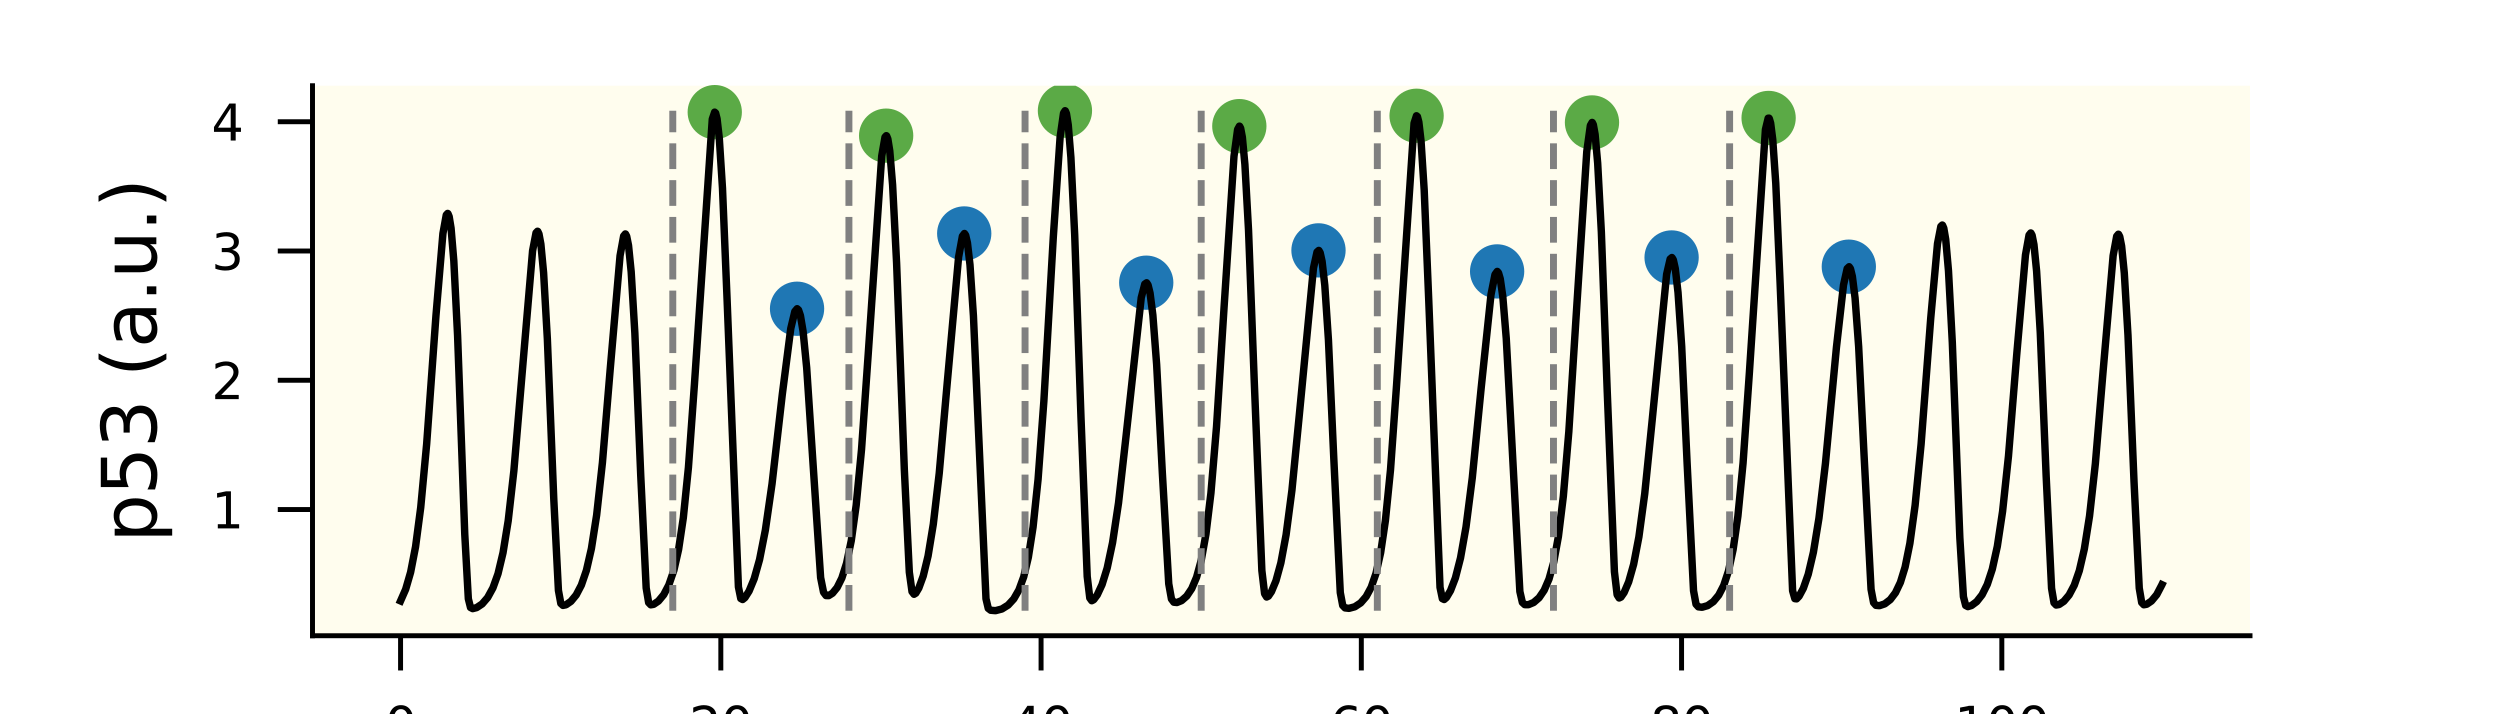 <?xml version="1.0" encoding="utf-8" standalone="no"?>
<!DOCTYPE svg PUBLIC "-//W3C//DTD SVG 1.1//EN"
  "http://www.w3.org/Graphics/SVG/1.1/DTD/svg11.dtd">
<svg xmlns:xlink="http://www.w3.org/1999/xlink" width="252pt" height="72pt" viewBox="0 0 252 72" xmlns="http://www.w3.org/2000/svg" version="1.1">
 <defs>
  <style type="text/css">*{stroke-linejoin: round; stroke-linecap: butt}</style>
 </defs>
 <g id="figure_1">
  <g id="patch_1">
   <path d="M 0 72 
L 252 72 
L 252 0 
L 0 0 
z
" style="fill: #ffffff"/>
  </g>
  <g id="axes_1">
   <g id="patch_2">
    <path d="M 31.5 64.08 
L 226.8 64.08 
L 226.8 8.64 
L 31.5 8.64 
z
" style="fill: #fffdee"/>
   </g>
   <g id="PathCollection_1">
    <defs>
     <path id="C0_0_bf96633603" d="M 0 2.236 
C 0.593 2.236 1.162 2 1.581 1.581 
C 2 1.162 2.236 0.593 2.236 -0 
C 2.236 -0.593 2 -1.162 1.581 -1.581 
C 1.162 -2 0.593 -2.236 0 -2.236 
C -0.593 -2.236 -1.162 -2 -1.581 -1.581 
C -2 -1.162 -2.236 -0.593 -2.236 0 
C -2.236 0.593 -2 1.162 -1.581 1.581 
C -1.162 2 -0.593 2.236 0 2.236 
z
"/>
    </defs>
    <g clip-path="url(#pfc8f829553)">
     <use xlink:href="#C0_0_bf96633603" x="72.047" y="11.304" style="fill: #5baa46; stroke: #5baa46"/>
    </g>
    <g clip-path="url(#pfc8f829553)">
     <use xlink:href="#C0_0_bf96633603" x="80.343" y="31.12" style="fill: #1f77b4; stroke: #1f77b4"/>
    </g>
    <g clip-path="url(#pfc8f829553)">
     <use xlink:href="#C0_0_bf96633603" x="89.324" y="13.674" style="fill: #5baa46; stroke: #5baa46"/>
    </g>
    <g clip-path="url(#pfc8f829553)">
     <use xlink:href="#C0_0_bf96633603" x="97.194" y="23.533" style="fill: #1f77b4; stroke: #1f77b4"/>
    </g>
    <g clip-path="url(#pfc8f829553)">
     <use xlink:href="#C0_0_bf96633603" x="107.346" y="11.16" style="fill: #5baa46; stroke: #5baa46"/>
    </g>
    <g clip-path="url(#pfc8f829553)">
     <use xlink:href="#C0_0_bf96633603" x="115.541" y="28.495" style="fill: #1f77b4; stroke: #1f77b4"/>
    </g>
    <g clip-path="url(#pfc8f829553)">
     <use xlink:href="#C0_0_bf96633603" x="124.924" y="12.714" style="fill: #5baa46; stroke: #5baa46"/>
    </g>
    <g clip-path="url(#pfc8f829553)">
     <use xlink:href="#C0_0_bf96633603" x="132.904" y="25.238" style="fill: #1f77b4; stroke: #1f77b4"/>
    </g>
    <g clip-path="url(#pfc8f829553)">
     <use xlink:href="#C0_0_bf96633603" x="142.793" y="11.669" style="fill: #5baa46; stroke: #5baa46"/>
    </g>
    <g clip-path="url(#pfc8f829553)">
     <use xlink:href="#C0_0_bf96633603" x="150.91" y="27.359" style="fill: #1f77b4; stroke: #1f77b4"/>
    </g>
    <g clip-path="url(#pfc8f829553)">
     <use xlink:href="#C0_0_bf96633603" x="160.472" y="12.342" style="fill: #5baa46; stroke: #5baa46"/>
    </g>
    <g clip-path="url(#pfc8f829553)">
     <use xlink:href="#C0_0_bf96633603" x="168.497" y="25.953" style="fill: #1f77b4; stroke: #1f77b4"/>
    </g>
    <g clip-path="url(#pfc8f829553)">
     <use xlink:href="#C0_0_bf96633603" x="178.276" y="11.891" style="fill: #5baa46; stroke: #5baa46"/>
    </g>
    <g clip-path="url(#pfc8f829553)">
     <use xlink:href="#C0_0_bf96633603" x="186.361" y="26.881" style="fill: #1f77b4; stroke: #1f77b4"/>
    </g>
   </g>
   <g id="matplotlib.axis_1">
    <g id="xtick_1">
     <g id="line2d_1">
      <defs>
       <path id="mbb0a39b820" d="M 0 0 
L 0 3.5 
" style="stroke: #000000; stroke-width: 0.5"/>
      </defs>
      <g>
       <use xlink:href="#mbb0a39b820" x="40.377" y="64.08" style="stroke: #000000; stroke-width: 0.5"/>
      </g>
     </g>
     <g id="text_1">
      <!-- 0 -->
      <g transform="translate(38.787 74.879) scale(0.05 -0.05)">
       <defs>
        <path id="DejaVuSans-30" d="M 2034 4250 
Q 1547 4250 1301 3770 
Q 1056 3291 1056 2328 
Q 1056 1369 1301 889 
Q 1547 409 2034 409 
Q 2525 409 2770 889 
Q 3016 1369 3016 2328 
Q 3016 3291 2770 3770 
Q 2525 4250 2034 4250 
z
M 2034 4750 
Q 2819 4750 3233 4129 
Q 3647 3509 3647 2328 
Q 3647 1150 3233 529 
Q 2819 -91 2034 -91 
Q 1250 -91 836 529 
Q 422 1150 422 2328 
Q 422 3509 836 4129 
Q 1250 4750 2034 4750 
z
" transform="scale(0.016)"/>
       </defs>
       <use xlink:href="#DejaVuSans-30"/>
      </g>
     </g>
    </g>
    <g id="xtick_2">
     <g id="line2d_2">
      <g>
       <use xlink:href="#mbb0a39b820" x="72.659" y="64.08" style="stroke: #000000; stroke-width: 0.5"/>
      </g>
     </g>
     <g id="text_2">
      <!-- 20 -->
      <g transform="translate(69.477 74.879) scale(0.05 -0.05)">
       <defs>
        <path id="DejaVuSans-32" d="M 1228 531 
L 3431 531 
L 3431 0 
L 469 0 
L 469 531 
Q 828 903 1448 1529 
Q 2069 2156 2228 2338 
Q 2531 2678 2651 2914 
Q 2772 3150 2772 3378 
Q 2772 3750 2511 3984 
Q 2250 4219 1831 4219 
Q 1534 4219 1204 4116 
Q 875 4013 500 3803 
L 500 4441 
Q 881 4594 1212 4672 
Q 1544 4750 1819 4750 
Q 2544 4750 2975 4387 
Q 3406 4025 3406 3419 
Q 3406 3131 3298 2873 
Q 3191 2616 2906 2266 
Q 2828 2175 2409 1742 
Q 1991 1309 1228 531 
z
" transform="scale(0.016)"/>
       </defs>
       <use xlink:href="#DejaVuSans-32"/>
       <use xlink:href="#DejaVuSans-30" x="63.623"/>
      </g>
     </g>
    </g>
    <g id="xtick_3">
     <g id="line2d_3">
      <g>
       <use xlink:href="#mbb0a39b820" x="104.94" y="64.08" style="stroke: #000000; stroke-width: 0.5"/>
      </g>
     </g>
     <g id="text_3">
      <!-- 40 -->
      <g transform="translate(101.759 74.879) scale(0.05 -0.05)">
       <defs>
        <path id="DejaVuSans-34" d="M 2419 4116 
L 825 1625 
L 2419 1625 
L 2419 4116 
z
M 2253 4666 
L 3047 4666 
L 3047 1625 
L 3713 1625 
L 3713 1100 
L 3047 1100 
L 3047 0 
L 2419 0 
L 2419 1100 
L 313 1100 
L 313 1709 
L 2253 4666 
z
" transform="scale(0.016)"/>
       </defs>
       <use xlink:href="#DejaVuSans-34"/>
       <use xlink:href="#DejaVuSans-30" x="63.623"/>
      </g>
     </g>
    </g>
    <g id="xtick_4">
     <g id="line2d_4">
      <g>
       <use xlink:href="#mbb0a39b820" x="137.221" y="64.08" style="stroke: #000000; stroke-width: 0.5"/>
      </g>
     </g>
     <g id="text_4">
      <!-- 60 -->
      <g transform="translate(134.04 74.879) scale(0.05 -0.05)">
       <defs>
        <path id="DejaVuSans-36" d="M 2113 2584 
Q 1688 2584 1439 2293 
Q 1191 2003 1191 1497 
Q 1191 994 1439 701 
Q 1688 409 2113 409 
Q 2538 409 2786 701 
Q 3034 994 3034 1497 
Q 3034 2003 2786 2293 
Q 2538 2584 2113 2584 
z
M 3366 4563 
L 3366 3988 
Q 3128 4100 2886 4159 
Q 2644 4219 2406 4219 
Q 1781 4219 1451 3797 
Q 1122 3375 1075 2522 
Q 1259 2794 1537 2939 
Q 1816 3084 2150 3084 
Q 2853 3084 3261 2657 
Q 3669 2231 3669 1497 
Q 3669 778 3244 343 
Q 2819 -91 2113 -91 
Q 1303 -91 875 529 
Q 447 1150 447 2328 
Q 447 3434 972 4092 
Q 1497 4750 2381 4750 
Q 2619 4750 2861 4703 
Q 3103 4656 3366 4563 
z
" transform="scale(0.016)"/>
       </defs>
       <use xlink:href="#DejaVuSans-36"/>
       <use xlink:href="#DejaVuSans-30" x="63.623"/>
      </g>
     </g>
    </g>
    <g id="xtick_5">
     <g id="line2d_5">
      <g>
       <use xlink:href="#mbb0a39b820" x="169.502" y="64.08" style="stroke: #000000; stroke-width: 0.5"/>
      </g>
     </g>
     <g id="text_5">
      <!-- 80 -->
      <g transform="translate(166.321 74.879) scale(0.05 -0.05)">
       <defs>
        <path id="DejaVuSans-38" d="M 2034 2216 
Q 1584 2216 1326 1975 
Q 1069 1734 1069 1313 
Q 1069 891 1326 650 
Q 1584 409 2034 409 
Q 2484 409 2743 651 
Q 3003 894 3003 1313 
Q 3003 1734 2745 1975 
Q 2488 2216 2034 2216 
z
M 1403 2484 
Q 997 2584 770 2862 
Q 544 3141 544 3541 
Q 544 4100 942 4425 
Q 1341 4750 2034 4750 
Q 2731 4750 3128 4425 
Q 3525 4100 3525 3541 
Q 3525 3141 3298 2862 
Q 3072 2584 2669 2484 
Q 3125 2378 3379 2068 
Q 3634 1759 3634 1313 
Q 3634 634 3220 271 
Q 2806 -91 2034 -91 
Q 1263 -91 848 271 
Q 434 634 434 1313 
Q 434 1759 690 2068 
Q 947 2378 1403 2484 
z
M 1172 3481 
Q 1172 3119 1398 2916 
Q 1625 2713 2034 2713 
Q 2441 2713 2670 2916 
Q 2900 3119 2900 3481 
Q 2900 3844 2670 4047 
Q 2441 4250 2034 4250 
Q 1625 4250 1398 4047 
Q 1172 3844 1172 3481 
z
" transform="scale(0.016)"/>
       </defs>
       <use xlink:href="#DejaVuSans-38"/>
       <use xlink:href="#DejaVuSans-30" x="63.623"/>
      </g>
     </g>
    </g>
    <g id="xtick_6">
     <g id="line2d_6">
      <g>
       <use xlink:href="#mbb0a39b820" x="201.784" y="64.08" style="stroke: #000000; stroke-width: 0.5"/>
      </g>
     </g>
     <g id="text_6">
      <!-- 100 -->
      <g transform="translate(197.012 74.879) scale(0.05 -0.05)">
       <defs>
        <path id="DejaVuSans-31" d="M 794 531 
L 1825 531 
L 1825 4091 
L 703 3866 
L 703 4441 
L 1819 4666 
L 2450 4666 
L 2450 531 
L 3481 531 
L 3481 0 
L 794 0 
L 794 531 
z
" transform="scale(0.016)"/>
       </defs>
       <use xlink:href="#DejaVuSans-31"/>
       <use xlink:href="#DejaVuSans-30" x="63.623"/>
       <use xlink:href="#DejaVuSans-30" x="127.246"/>
      </g>
     </g>
    </g>
    <g id="text_7">
     <!-- Time (h) -->
     <g transform="translate(113.48 85.618) scale(0.075 -0.075)">
      <defs>
       <path id="DejaVuSans-54" d="M -19 4666 
L 3928 4666 
L 3928 4134 
L 2272 4134 
L 2272 0 
L 1638 0 
L 1638 4134 
L -19 4134 
L -19 4666 
z
" transform="scale(0.016)"/>
       <path id="DejaVuSans-69" d="M 603 3500 
L 1178 3500 
L 1178 0 
L 603 0 
L 603 3500 
z
M 603 4863 
L 1178 4863 
L 1178 4134 
L 603 4134 
L 603 4863 
z
" transform="scale(0.016)"/>
       <path id="DejaVuSans-6d" d="M 3328 2828 
Q 3544 3216 3844 3400 
Q 4144 3584 4550 3584 
Q 5097 3584 5394 3201 
Q 5691 2819 5691 2113 
L 5691 0 
L 5113 0 
L 5113 2094 
Q 5113 2597 4934 2840 
Q 4756 3084 4391 3084 
Q 3944 3084 3684 2787 
Q 3425 2491 3425 1978 
L 3425 0 
L 2847 0 
L 2847 2094 
Q 2847 2600 2669 2842 
Q 2491 3084 2119 3084 
Q 1678 3084 1418 2786 
Q 1159 2488 1159 1978 
L 1159 0 
L 581 0 
L 581 3500 
L 1159 3500 
L 1159 2956 
Q 1356 3278 1631 3431 
Q 1906 3584 2284 3584 
Q 2666 3584 2933 3390 
Q 3200 3197 3328 2828 
z
" transform="scale(0.016)"/>
       <path id="DejaVuSans-65" d="M 3597 1894 
L 3597 1613 
L 953 1613 
Q 991 1019 1311 708 
Q 1631 397 2203 397 
Q 2534 397 2845 478 
Q 3156 559 3463 722 
L 3463 178 
Q 3153 47 2828 -22 
Q 2503 -91 2169 -91 
Q 1331 -91 842 396 
Q 353 884 353 1716 
Q 353 2575 817 3079 
Q 1281 3584 2069 3584 
Q 2775 3584 3186 3129 
Q 3597 2675 3597 1894 
z
M 3022 2063 
Q 3016 2534 2758 2815 
Q 2500 3097 2075 3097 
Q 1594 3097 1305 2825 
Q 1016 2553 972 2059 
L 3022 2063 
z
" transform="scale(0.016)"/>
       <path id="DejaVuSans-20" transform="scale(0.016)"/>
       <path id="DejaVuSans-28" d="M 1984 4856 
Q 1566 4138 1362 3434 
Q 1159 2731 1159 2009 
Q 1159 1288 1364 580 
Q 1569 -128 1984 -844 
L 1484 -844 
Q 1016 -109 783 600 
Q 550 1309 550 2009 
Q 550 2706 781 3412 
Q 1013 4119 1484 4856 
L 1984 4856 
z
" transform="scale(0.016)"/>
       <path id="DejaVuSans-68" d="M 3513 2113 
L 3513 0 
L 2938 0 
L 2938 2094 
Q 2938 2591 2744 2837 
Q 2550 3084 2163 3084 
Q 1697 3084 1428 2787 
Q 1159 2491 1159 1978 
L 1159 0 
L 581 0 
L 581 4863 
L 1159 4863 
L 1159 2956 
Q 1366 3272 1645 3428 
Q 1925 3584 2291 3584 
Q 2894 3584 3203 3211 
Q 3513 2838 3513 2113 
z
" transform="scale(0.016)"/>
       <path id="DejaVuSans-29" d="M 513 4856 
L 1013 4856 
Q 1481 4119 1714 3412 
Q 1947 2706 1947 2009 
Q 1947 1309 1714 600 
Q 1481 -109 1013 -844 
L 513 -844 
Q 928 -128 1133 580 
Q 1338 1288 1338 2009 
Q 1338 2731 1133 3434 
Q 928 4138 513 4856 
z
" transform="scale(0.016)"/>
      </defs>
      <use xlink:href="#DejaVuSans-54"/>
      <use xlink:href="#DejaVuSans-69" x="57.959"/>
      <use xlink:href="#DejaVuSans-6d" x="85.742"/>
      <use xlink:href="#DejaVuSans-65" x="183.154"/>
      <use xlink:href="#DejaVuSans-20" x="244.678"/>
      <use xlink:href="#DejaVuSans-28" x="276.465"/>
      <use xlink:href="#DejaVuSans-68" x="315.479"/>
      <use xlink:href="#DejaVuSans-29" x="378.857"/>
     </g>
    </g>
   </g>
   <g id="matplotlib.axis_2">
    <g id="ytick_1">
     <g id="line2d_7">
      <defs>
       <path id="m271570e570" d="M 0 0 
L -3.5 0 
" style="stroke: #000000; stroke-width: 0.5"/>
      </defs>
      <g>
       <use xlink:href="#m271570e570" x="31.5" y="51.362" style="stroke: #000000; stroke-width: 0.5"/>
      </g>
     </g>
     <g id="text_8">
      <!-- 1 -->
      <g transform="translate(21.319 53.261) scale(0.05 -0.05)">
       <use xlink:href="#DejaVuSans-31"/>
      </g>
     </g>
    </g>
    <g id="ytick_2">
     <g id="line2d_8">
      <g>
       <use xlink:href="#m271570e570" x="31.5" y="38.331" style="stroke: #000000; stroke-width: 0.5"/>
      </g>
     </g>
     <g id="text_9">
      <!-- 2 -->
      <g transform="translate(21.319 40.231) scale(0.05 -0.05)">
       <use xlink:href="#DejaVuSans-32"/>
      </g>
     </g>
    </g>
    <g id="ytick_3">
     <g id="line2d_9">
      <g>
       <use xlink:href="#m271570e570" x="31.5" y="25.3" style="stroke: #000000; stroke-width: 0.5"/>
      </g>
     </g>
     <g id="text_10">
      <!-- 3 -->
      <g transform="translate(21.319 27.2) scale(0.05 -0.05)">
       <defs>
        <path id="DejaVuSans-33" d="M 2597 2516 
Q 3050 2419 3304 2112 
Q 3559 1806 3559 1356 
Q 3559 666 3084 287 
Q 2609 -91 1734 -91 
Q 1441 -91 1130 -33 
Q 819 25 488 141 
L 488 750 
Q 750 597 1062 519 
Q 1375 441 1716 441 
Q 2309 441 2620 675 
Q 2931 909 2931 1356 
Q 2931 1769 2642 2001 
Q 2353 2234 1838 2234 
L 1294 2234 
L 1294 2753 
L 1863 2753 
Q 2328 2753 2575 2939 
Q 2822 3125 2822 3475 
Q 2822 3834 2567 4026 
Q 2313 4219 1838 4219 
Q 1578 4219 1281 4162 
Q 984 4106 628 3988 
L 628 4550 
Q 988 4650 1302 4700 
Q 1616 4750 1894 4750 
Q 2613 4750 3031 4423 
Q 3450 4097 3450 3541 
Q 3450 3153 3228 2886 
Q 3006 2619 2597 2516 
z
" transform="scale(0.016)"/>
       </defs>
       <use xlink:href="#DejaVuSans-33"/>
      </g>
     </g>
    </g>
    <g id="ytick_4">
     <g id="line2d_10">
      <g>
       <use xlink:href="#m271570e570" x="31.5" y="12.27" style="stroke: #000000; stroke-width: 0.5"/>
      </g>
     </g>
     <g id="text_11">
      <!-- 4 -->
      <g transform="translate(21.319 14.169) scale(0.05 -0.05)">
       <use xlink:href="#DejaVuSans-34"/>
      </g>
     </g>
    </g>
    <g id="text_12">
     <!-- p53 (a.u.) -->
     <g transform="translate(15.759 54.689) rotate(-90) scale(0.075 -0.075)">
      <defs>
       <path id="DejaVuSans-70" d="M 1159 525 
L 1159 -1331 
L 581 -1331 
L 581 3500 
L 1159 3500 
L 1159 2969 
Q 1341 3281 1617 3432 
Q 1894 3584 2278 3584 
Q 2916 3584 3314 3078 
Q 3713 2572 3713 1747 
Q 3713 922 3314 415 
Q 2916 -91 2278 -91 
Q 1894 -91 1617 61 
Q 1341 213 1159 525 
z
M 3116 1747 
Q 3116 2381 2855 2742 
Q 2594 3103 2138 3103 
Q 1681 3103 1420 2742 
Q 1159 2381 1159 1747 
Q 1159 1113 1420 752 
Q 1681 391 2138 391 
Q 2594 391 2855 752 
Q 3116 1113 3116 1747 
z
" transform="scale(0.016)"/>
       <path id="DejaVuSans-35" d="M 691 4666 
L 3169 4666 
L 3169 4134 
L 1269 4134 
L 1269 2991 
Q 1406 3038 1543 3061 
Q 1681 3084 1819 3084 
Q 2600 3084 3056 2656 
Q 3513 2228 3513 1497 
Q 3513 744 3044 326 
Q 2575 -91 1722 -91 
Q 1428 -91 1123 -41 
Q 819 9 494 109 
L 494 744 
Q 775 591 1075 516 
Q 1375 441 1709 441 
Q 2250 441 2565 725 
Q 2881 1009 2881 1497 
Q 2881 1984 2565 2268 
Q 2250 2553 1709 2553 
Q 1456 2553 1204 2497 
Q 953 2441 691 2322 
L 691 4666 
z
" transform="scale(0.016)"/>
       <path id="DejaVuSans-61" d="M 2194 1759 
Q 1497 1759 1228 1600 
Q 959 1441 959 1056 
Q 959 750 1161 570 
Q 1363 391 1709 391 
Q 2188 391 2477 730 
Q 2766 1069 2766 1631 
L 2766 1759 
L 2194 1759 
z
M 3341 1997 
L 3341 0 
L 2766 0 
L 2766 531 
Q 2569 213 2275 61 
Q 1981 -91 1556 -91 
Q 1019 -91 701 211 
Q 384 513 384 1019 
Q 384 1609 779 1909 
Q 1175 2209 1959 2209 
L 2766 2209 
L 2766 2266 
Q 2766 2663 2505 2880 
Q 2244 3097 1772 3097 
Q 1472 3097 1187 3025 
Q 903 2953 641 2809 
L 641 3341 
Q 956 3463 1253 3523 
Q 1550 3584 1831 3584 
Q 2591 3584 2966 3190 
Q 3341 2797 3341 1997 
z
" transform="scale(0.016)"/>
       <path id="DejaVuSans-2e" d="M 684 794 
L 1344 794 
L 1344 0 
L 684 0 
L 684 794 
z
" transform="scale(0.016)"/>
       <path id="DejaVuSans-75" d="M 544 1381 
L 544 3500 
L 1119 3500 
L 1119 1403 
Q 1119 906 1312 657 
Q 1506 409 1894 409 
Q 2359 409 2629 706 
Q 2900 1003 2900 1516 
L 2900 3500 
L 3475 3500 
L 3475 0 
L 2900 0 
L 2900 538 
Q 2691 219 2414 64 
Q 2138 -91 1772 -91 
Q 1169 -91 856 284 
Q 544 659 544 1381 
z
M 1991 3584 
L 1991 3584 
z
" transform="scale(0.016)"/>
      </defs>
      <use xlink:href="#DejaVuSans-70"/>
      <use xlink:href="#DejaVuSans-35" x="63.477"/>
      <use xlink:href="#DejaVuSans-33" x="127.1"/>
      <use xlink:href="#DejaVuSans-20" x="190.723"/>
      <use xlink:href="#DejaVuSans-28" x="222.51"/>
      <use xlink:href="#DejaVuSans-61" x="261.523"/>
      <use xlink:href="#DejaVuSans-2e" x="322.803"/>
      <use xlink:href="#DejaVuSans-75" x="354.59"/>
      <use xlink:href="#DejaVuSans-2e" x="417.969"/>
      <use xlink:href="#DejaVuSans-29" x="449.756"/>
     </g>
    </g>
   </g>
   <g id="line2d_11">
    <path d="M 40.377 60.572 
L 40.891 59.401 
L 41.391 57.677 
L 41.888 55.109 
L 42.409 51.152 
L 43.007 44.758 
L 43.946 31.799 
L 44.645 23.547 
L 44.984 21.667 
L 45.124 21.515 
L 45.155 21.538 
L 45.276 21.831 
L 45.468 23.006 
L 45.744 26.291 
L 46.125 33.842 
L 46.848 53.851 
L 47.208 60.359 
L 47.428 61.237 
L 47.647 61.349 
L 48.046 61.248 
L 48.599 60.879 
L 49.156 60.232 
L 49.689 59.257 
L 50.199 57.834 
L 50.704 55.719 
L 51.225 52.504 
L 51.798 47.46 
L 52.531 38.804 
L 53.684 25.277 
L 54.031 23.47 
L 54.184 23.311 
L 54.208 23.326 
L 54.329 23.581 
L 54.52 24.606 
L 54.794 27.492 
L 55.173 34.158 
L 55.821 50.32 
L 56.289 59.515 
L 56.531 60.83 
L 56.747 61.024 
L 57.052 60.961 
L 57.548 60.619 
L 58.08 59.974 
L 58.602 58.977 
L 59.108 57.499 
L 59.614 55.295 
L 60.14 51.929 
L 60.726 46.616 
L 61.512 37.177 
L 62.501 25.779 
L 62.863 23.788 
L 63.034 23.582 
L 63.052 23.591 
L 63.169 23.813 
L 63.355 24.742 
L 63.623 27.398 
L 63.993 33.579 
L 64.587 47.944 
L 65.134 59.265 
L 65.382 60.741 
L 65.599 60.966 
L 65.888 60.917 
L 66.369 60.59 
L 66.898 59.953 
L 67.418 58.964 
L 67.925 57.492 
L 68.401 55.392 
L 68.878 52.198 
L 69.393 47.123 
L 70 38.721 
L 71.798 12.011 
L 72.037 11.305 
L 72.134 11.396 
L 72.279 11.969 
L 72.505 13.935 
L 72.826 18.962 
L 73.291 30.216 
L 74.432 59.162 
L 74.67 60.331 
L 74.855 60.431 
L 75.086 60.246 
L 75.506 59.584 
L 76.021 58.339 
L 76.563 56.407 
L 77.147 53.441 
L 77.822 48.766 
L 78.858 39.732 
L 79.709 33.113 
L 80.119 31.394 
L 80.353 31.12 
L 80.492 31.248 
L 80.682 31.808 
L 80.95 33.397 
L 81.313 37.071 
L 81.833 44.925 
L 82.719 58.226 
L 83.014 59.7 
L 83.268 60.034 
L 83.536 60.038 
L 83.918 59.795 
L 84.383 59.224 
L 84.859 58.266 
L 85.332 56.78 
L 85.807 54.501 
L 86.301 50.948 
L 86.843 45.292 
L 87.518 35.662 
L 88.878 15.72 
L 89.208 13.824 
L 89.342 13.678 
L 89.374 13.702 
L 89.495 14.006 
L 89.69 15.229 
L 89.974 18.639 
L 90.378 26.535 
L 91.156 47.319 
L 91.659 57.679 
L 91.932 59.637 
L 92.135 59.902 
L 92.311 59.791 
L 92.618 59.276 
L 93.06 58.068 
L 93.549 56.044 
L 94.076 52.843 
L 94.673 47.719 
L 95.472 38.696 
L 96.626 25.914 
L 97.01 23.809 
L 97.215 23.537 
L 97.22 23.539 
L 97.338 23.713 
L 97.517 24.471 
L 97.775 26.689 
L 98.122 31.852 
L 98.606 42.833 
L 99.387 60.35 
L 99.615 61.322 
L 99.864 61.514 
L 100.348 61.554 
L 100.987 61.388 
L 101.618 60.994 
L 102.189 60.37 
L 102.708 59.462 
L 103.19 58.143 
L 103.658 56.171 
L 104.131 53.141 
L 104.636 48.336 
L 105.221 40.446 
L 106.173 23.889 
L 106.857 13.84 
L 107.204 11.401 
L 107.358 11.162 
L 107.385 11.179 
L 107.497 11.446 
L 107.679 12.584 
L 107.948 15.89 
L 108.329 23.676 
L 108.962 42.047 
L 109.59 58.107 
L 109.851 60.279 
L 110.05 60.552 
L 110.242 60.454 
L 110.602 59.968 
L 111.089 58.922 
L 111.604 57.256 
L 112.147 54.694 
L 112.747 50.698 
L 113.494 44.071 
L 115.037 30.005 
L 115.394 28.634 
L 115.581 28.506 
L 115.586 28.509 
L 115.723 28.724 
L 115.925 29.543 
L 116.208 31.758 
L 116.589 36.738 
L 117.162 47.633 
L 117.809 58.842 
L 118.082 60.379 
L 118.325 60.703 
L 118.632 60.734 
L 119.103 60.543 
L 119.623 60.086 
L 120.128 59.333 
L 120.614 58.187 
L 121.087 56.462 
L 121.561 53.83 
L 122.062 49.695 
L 122.625 43.014 
L 123.387 30.959 
L 124.384 15.763 
L 124.752 13.047 
L 124.935 12.716 
L 124.951 12.723 
L 125.056 12.921 
L 125.229 13.833 
L 125.487 16.591 
L 125.852 23.209 
L 126.425 38.333 
L 127.195 57.508 
L 127.471 59.847 
L 127.677 60.178 
L 127.853 60.093 
L 128.163 59.637 
L 128.617 58.545 
L 129.112 56.735 
L 129.638 53.904 
L 130.226 49.422 
L 130.968 41.858 
L 132.397 27.023 
L 132.755 25.404 
L 132.931 25.244 
L 132.945 25.252 
L 133.073 25.473 
L 133.267 26.349 
L 133.539 28.764 
L 133.907 34.271 
L 134.442 46.119 
L 135.1 59.732 
L 135.344 61.027 
L 135.583 61.277 
L 135.98 61.322 
L 136.564 61.164 
L 137.158 60.771 
L 137.71 60.132 
L 138.219 59.188 
L 138.7 57.796 
L 139.169 55.706 
L 139.647 52.485 
L 140.162 47.368 
L 140.77 38.872 
L 142.538 12.423 
L 142.78 11.671 
L 142.877 11.755 
L 143.019 12.306 
L 143.242 14.225 
L 143.56 19.187 
L 144.02 30.341 
L 145.154 59.205 
L 145.39 60.343 
L 145.572 60.43 
L 145.801 60.231 
L 146.211 59.54 
L 146.704 58.254 
L 147.22 56.24 
L 147.774 53.114 
L 148.407 48.154 
L 149.302 39.108 
L 150.292 29.701 
L 150.695 27.671 
L 150.923 27.36 
L 151.047 27.495 
L 151.226 28.107 
L 151.483 29.901 
L 151.83 34.11 
L 152.314 43.061 
L 153.202 59.623 
L 153.454 60.722 
L 153.699 60.948 
L 154.066 60.952 
L 154.593 60.731 
L 155.136 60.258 
L 155.652 59.5 
L 156.141 58.365 
L 156.614 56.668 
L 157.087 54.083 
L 157.583 50.038 
L 158.138 43.513 
L 158.872 31.915 
L 159.947 15.273 
L 160.309 12.646 
L 160.483 12.343 
L 160.502 12.353 
L 160.609 12.569 
L 160.785 13.545 
L 161.046 16.451 
L 161.416 23.385 
L 162.005 39.351 
L 162.733 57.632 
L 163.006 59.955 
L 163.211 60.276 
L 163.39 60.189 
L 163.71 59.729 
L 164.171 58.65 
L 164.67 56.883 
L 165.199 54.124 
L 165.788 49.774 
L 166.529 42.462 
L 167.996 27.642 
L 168.352 26.108 
L 168.528 25.96 
L 168.54 25.968 
L 168.671 26.192 
L 168.868 27.072 
L 169.144 29.478 
L 169.515 34.917 
L 170.061 46.688 
L 170.707 59.541 
L 170.957 60.904 
L 171.196 61.169 
L 171.568 61.211 
L 172.13 61.047 
L 172.706 60.645 
L 173.247 59.989 
L 173.751 59.012 
L 174.228 57.57 
L 174.698 55.396 
L 175.179 52.033 
L 175.7 46.684 
L 176.327 37.725 
L 177.955 13.06 
L 178.23 11.917 
L 178.314 11.908 
L 178.347 11.953 
L 178.481 12.411 
L 178.693 14.072 
L 178.998 18.498 
L 179.435 28.544 
L 180.694 59.551 
L 180.92 60.343 
L 181.095 60.365 
L 181.348 60.1 
L 181.777 59.299 
L 182.271 57.883 
L 182.789 55.675 
L 183.349 52.24 
L 184.005 46.712 
L 185.115 34.993 
L 185.825 28.724 
L 186.195 27.075 
L 186.392 26.887 
L 186.397 26.89 
L 186.526 27.082 
L 186.718 27.86 
L 186.989 30.028 
L 187.354 34.969 
L 187.882 45.595 
L 188.602 59.399 
L 188.857 60.747 
L 189.097 61.019 
L 189.449 61.051 
L 189.982 60.87 
L 190.537 60.444 
L 191.063 59.75 
L 191.559 58.709 
L 192.035 57.158 
L 192.516 54.77 
L 193.042 50.947 
L 193.647 44.767 
L 194.622 32.018 
L 195.3 24.558 
L 195.637 22.822 
L 195.779 22.685 
L 195.808 22.706 
L 195.933 22.996 
L 196.128 24.138 
L 196.407 27.296 
L 196.793 34.525 
L 197.552 54.201 
L 197.912 60.143 
L 198.139 61.032 
L 198.359 61.147 
L 198.725 61.038 
L 199.253 60.645 
L 199.794 59.956 
L 200.317 58.911 
L 200.823 57.372 
L 201.33 55.071 
L 201.86 51.552 
L 202.454 45.978 
L 203.288 35.72 
L 204.166 25.706 
L 204.528 23.694 
L 204.699 23.482 
L 204.718 23.493 
L 204.836 23.715 
L 205.022 24.65 
L 205.289 27.324 
L 205.659 33.545 
L 206.253 47.999 
L 206.797 59.299 
L 207.044 60.763 
L 207.26 60.987 
L 207.551 60.937 
L 208.035 60.611 
L 208.566 59.977 
L 209.087 58.991 
L 209.594 57.529 
L 210.099 55.347 
L 210.626 52.012 
L 211.21 46.756 
L 211.986 37.49 
L 213.003 25.773 
L 213.363 23.81 
L 213.532 23.61 
L 213.552 23.621 
L 213.671 23.852 
L 213.859 24.806 
L 214.128 27.51 
L 214.501 33.798 
L 215.108 48.527 
L 215.636 59.286 
L 215.883 60.737 
L 216.099 60.961 
L 216.388 60.91 
L 216.867 60.583 
L 217.397 59.945 
L 217.916 58.952 
L 217.923 58.937 
L 217.923 58.937 
" clip-path="url(#pfc8f829553)" style="fill: none; stroke: #000000; stroke-width: 0.75; stroke-linecap: square"/>
   </g>
   <g id="LineCollection_1">
    <path d="M 67.816 61.56 
L 67.816 11.16 
" clip-path="url(#pfc8f829553)" style="fill: none; stroke-dasharray: 2.59,1.12; stroke-dashoffset: 0; stroke: #808080; stroke-width: 0.7"/>
    <path d="M 85.571 61.56 
L 85.571 11.16 
" clip-path="url(#pfc8f829553)" style="fill: none; stroke-dasharray: 2.59,1.12; stroke-dashoffset: 0; stroke: #808080; stroke-width: 0.7"/>
    <path d="M 103.326 61.56 
L 103.326 11.16 
" clip-path="url(#pfc8f829553)" style="fill: none; stroke-dasharray: 2.59,1.12; stroke-dashoffset: 0; stroke: #808080; stroke-width: 0.7"/>
    <path d="M 121.08 61.56 
L 121.08 11.16 
" clip-path="url(#pfc8f829553)" style="fill: none; stroke-dasharray: 2.59,1.12; stroke-dashoffset: 0; stroke: #808080; stroke-width: 0.7"/>
    <path d="M 138.835 61.56 
L 138.835 11.16 
" clip-path="url(#pfc8f829553)" style="fill: none; stroke-dasharray: 2.59,1.12; stroke-dashoffset: 0; stroke: #808080; stroke-width: 0.7"/>
    <path d="M 156.59 61.56 
L 156.59 11.16 
" clip-path="url(#pfc8f829553)" style="fill: none; stroke-dasharray: 2.59,1.12; stroke-dashoffset: 0; stroke: #808080; stroke-width: 0.7"/>
    <path d="M 174.345 61.56 
L 174.345 11.16 
" clip-path="url(#pfc8f829553)" style="fill: none; stroke-dasharray: 2.59,1.12; stroke-dashoffset: 0; stroke: #808080; stroke-width: 0.7"/>
   </g>
   <g id="patch_3">
    <path d="M 31.5 64.08 
L 31.5 8.64 
" style="fill: none; stroke: #000000; stroke-width: 0.5; stroke-linejoin: miter; stroke-linecap: square"/>
   </g>
   <g id="patch_4">
    <path d="M 31.5 64.08 
L 226.8 64.08 
" style="fill: none; stroke: #000000; stroke-width: 0.5; stroke-linejoin: miter; stroke-linecap: square"/>
   </g>
  </g>
 </g>
 <defs>
  <clipPath id="pfc8f829553">
   <rect x="31.5" y="8.64" width="195.3" height="55.44"/>
  </clipPath>
 </defs>
</svg>
